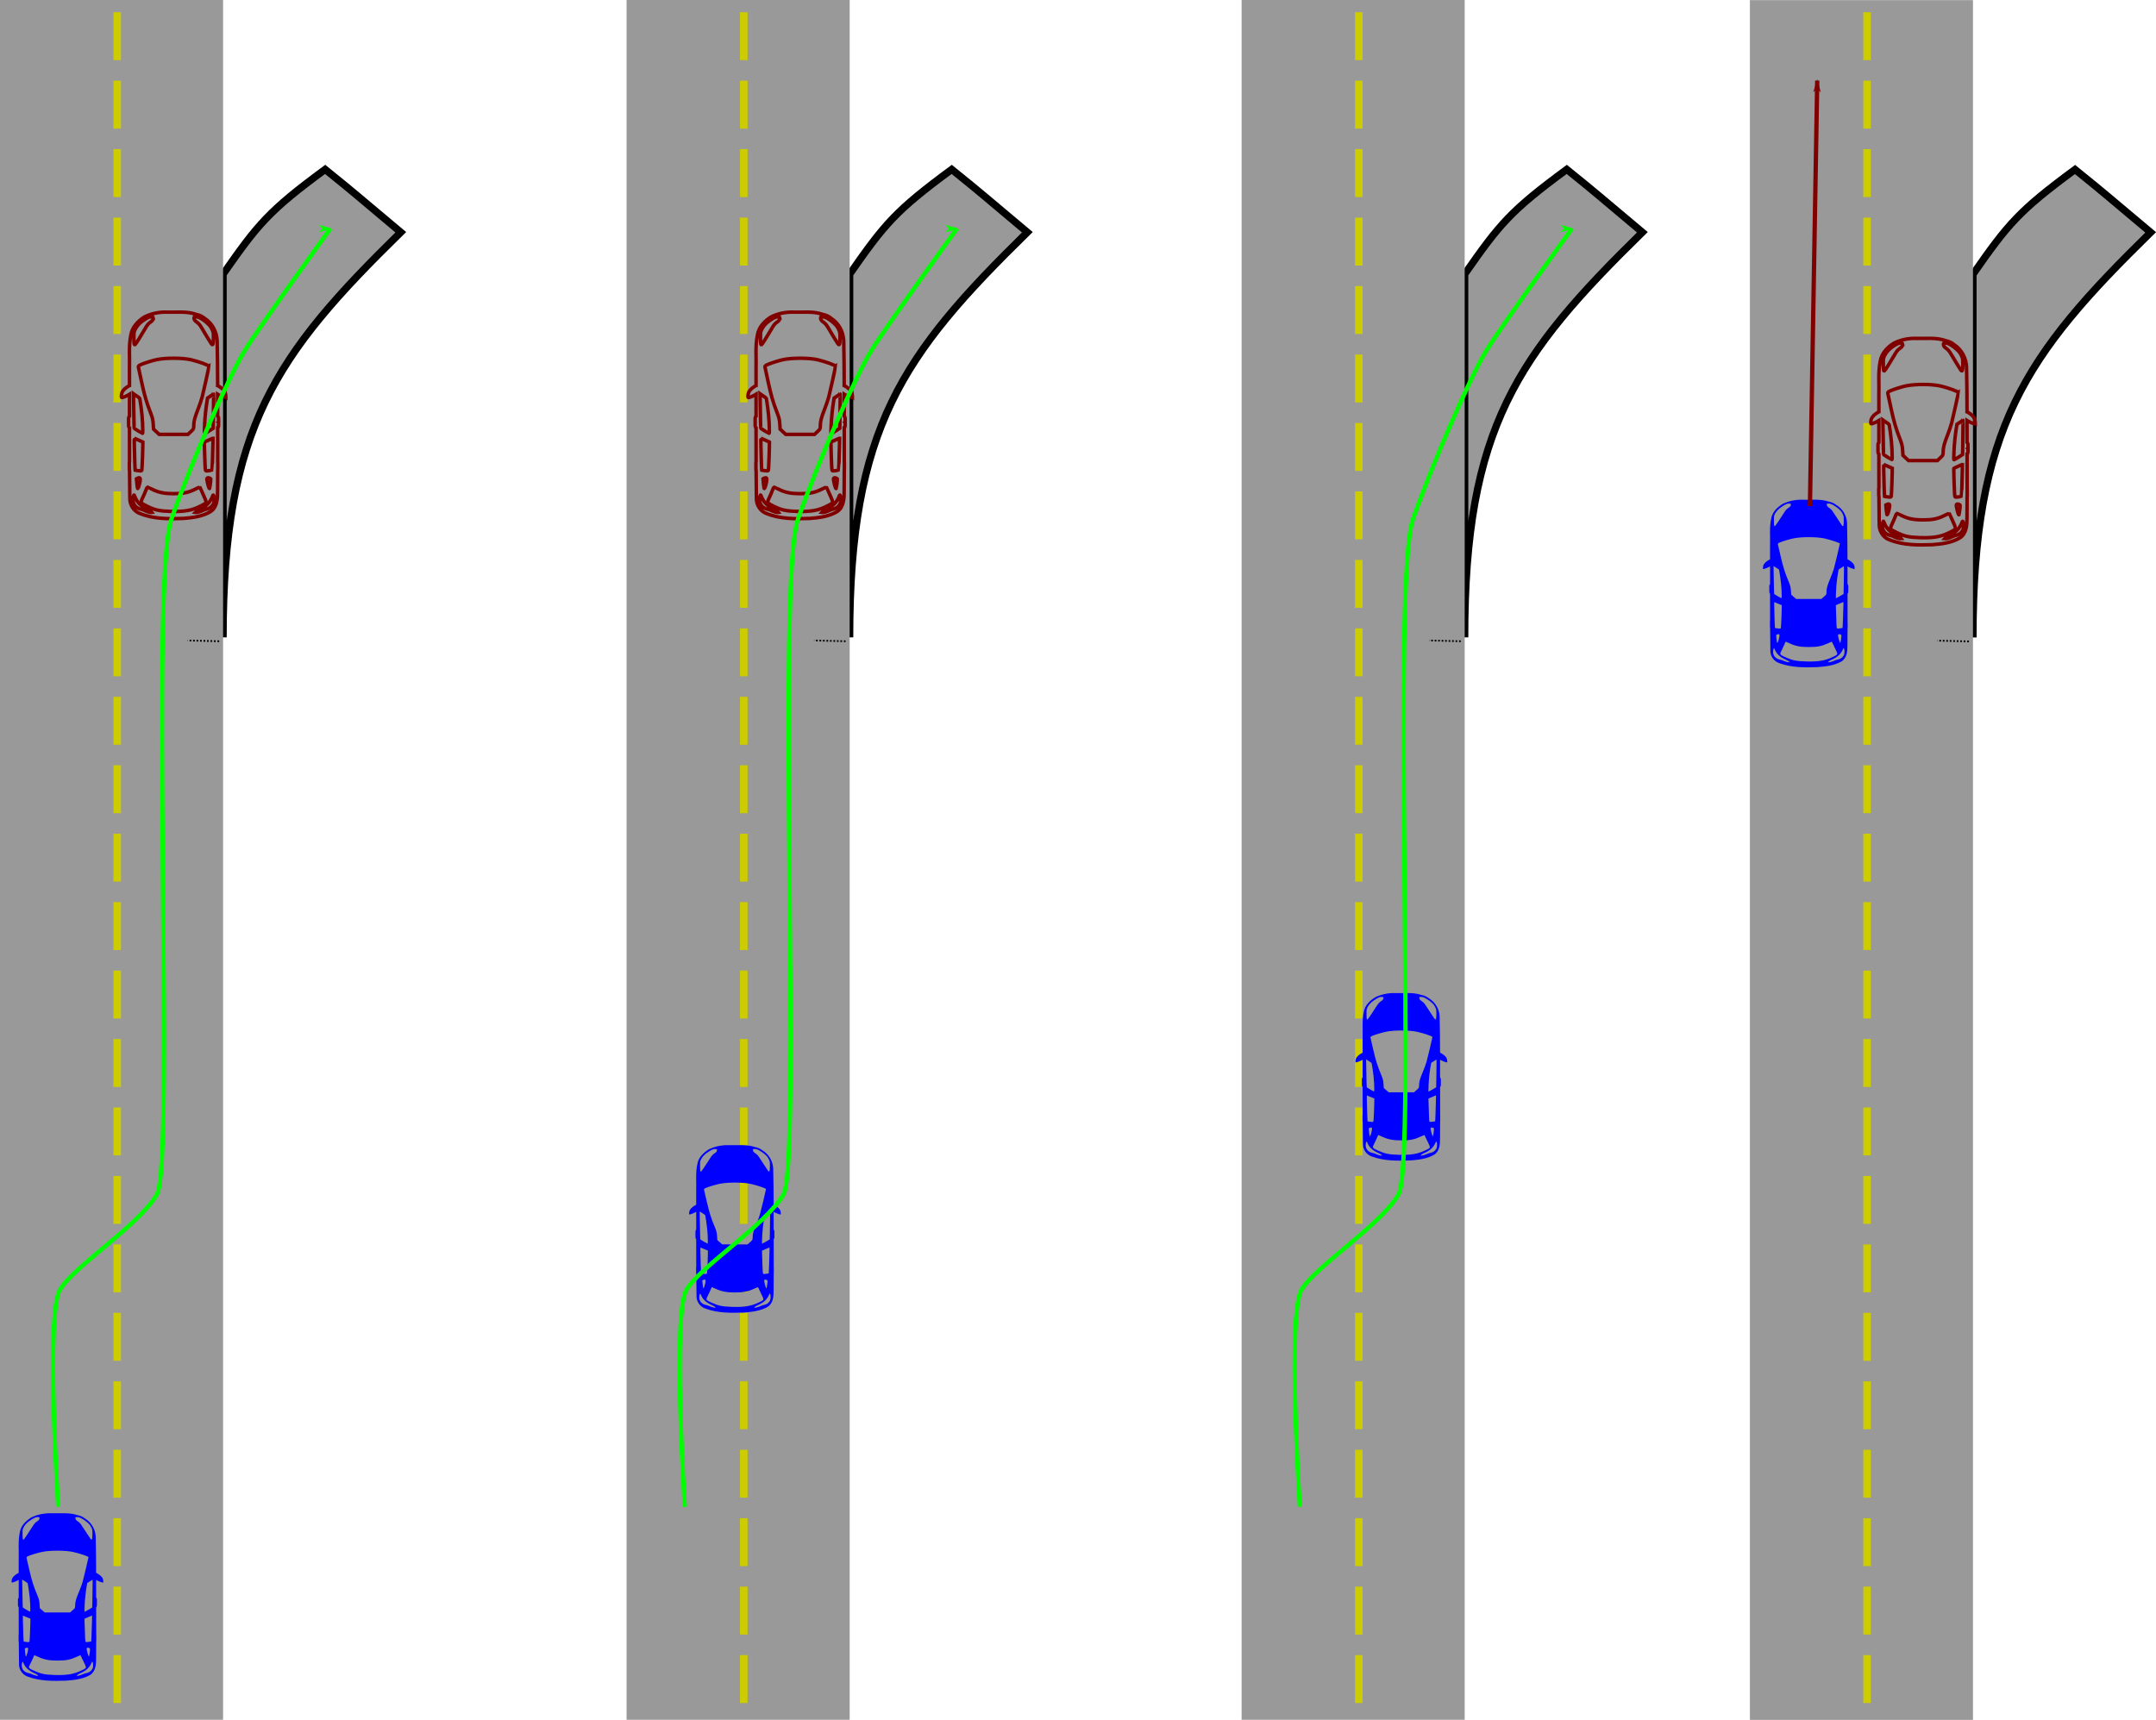 <svg width="132.51mm" height="105.74mm" version="1.1" viewBox="0 0 132.51 105.74" xmlns="http://www.w3.org/2000/svg">
 <defs>
  <marker id="marker8720" overflow="visible" orient="auto">
   <path transform="matrix(-.8 0 0 -.8 -10 0)" d="m0 0 5-5-17.5 5 17.5 5z" fill="#0f0" fill-rule="evenodd" stroke="#0f0" stroke-width="1pt"/>
  </marker>
  <marker id="marker8770" overflow="visible" orient="auto">
   <path transform="matrix(-.8 0 0 -.8 -10 0)" d="m0 0 5-5-17.5 5 17.5 5z" fill="#0f0" fill-rule="evenodd" stroke="#0f0" stroke-width="1pt"/>
  </marker>
  <marker id="marker7745" overflow="visible" orient="auto">
   <path transform="matrix(-.8 0 0 -.8 -10 0)" d="m0 0 5-5-17.5 5 17.5 5z" fill="#0f0" fill-rule="evenodd" stroke="#0f0" stroke-width="1pt"/>
  </marker>
  <marker id="marker8742" overflow="visible" orient="auto">
   <path transform="matrix(-.8 0 0 -.8 -10 0)" d="m0 0 5-5-17.5 5 17.5 5z" fill="#800000" fill-rule="evenodd" stroke="#800000" stroke-width="1pt"/>
  </marker>
 </defs>
 <g transform="translate(528.9 -71.017)">
  <path class="shp0" d="m-515.19 87.872c2.164-3.098 2.817-3.893 6.274-6.441 2.187 1.767 1.627 1.338 4.648 3.865-7.669 7.515-10.922 12.024-10.922 24.906z" fill="#999" stroke="#000" stroke-width=".447" style="paint-order:stroke fill markers"/>
  <path class="shp1" d="m-528.9 71.017h13.711v105.73h-13.711z" fill="#999" stroke-width=".311"/>
  <path class="shp4" d="m-521.93 105.44h0.465v2.946h-0.465zm0 4.208h0.465v2.946h-0.465zm0 4.208h0.465v2.946h-0.465zm0 4.208h0.465v2.946h-0.465zm0 4.208h0.465v2.946h-0.465zm0-37.876h0.465v2.946h-0.465zm0 4.208h0.465v2.946h-0.465zm0 4.208h0.465v2.946h-0.465zm0 4.208h0.465v2.946h-0.465zm0 4.208h0.465v2.946h-0.465zm0-29.459h0.465v2.946h-0.465zm0 4.208h0.465v2.946h-0.465zm0 4.208h0.465v2.946h-0.465zm0 63.128h0.465v2.946h-0.465zm0 4.208h0.465v2.946h-0.465zm0 4.208h0.465v2.946h-0.465zm0 4.208h0.465v2.946h-0.465zm0 4.208h0.465v2.946h-0.465zm0-33.667h0.465v2.946h-0.465zm0 4.208h0.465v2.946h-0.465zm0 4.208h0.465v2.946h-0.465zm0 4.208h0.465v2.946h-0.465zm0 25.251h0.465v2.946h-0.465zm0 4.208h0.465v2.946h-0.465zm0 4.208h0.465v2.946h-0.465z" fill="#cc0" stroke-width=".313"/>
  <path d="m-515.43 110.44-1.939-0.049" fill="none" stroke="#000" stroke-dasharray="0.107, 0.107" stroke-width=".107"/>
  <path d="m-522.55 168.28c-1e-5 -8e-4 -4.7e-4 -4e-3 -5e-4 -6e-3 -5e-4 -0.021-2e-3 -0.095-0.012-0.135-0.011-0.045-0.026-0.09-0.052-0.13-0.038-0.059-0.093-0.109-0.149-0.156-0.047-0.038-0.101-0.068-0.153-0.1-0.021-0.013-0.041-0.029-0.065-0.036-3e-3 -1e-3 -6e-3 -2e-3 -0.01-3e-3 -2e-3 -0.741-8e-3 -1.482-0.026-2.223-0.016-0.445-0.258-0.881-0.667-1.125-0.132-0.104-0.287-0.171-0.456-0.201-0.507-0.174-1.06-0.099-1.589-0.115-0.422-0.015-0.846 0.067-1.222 0.244-0.35 0.205-0.663 0.512-0.726 0.905-0.124 0.55-0.053 1.116-0.074 1.673 6.7e-4 0.281 4.7e-4 0.562 5.1e-4 0.843-2e-3 5.3e-4 -4e-3 1e-3 -6e-3 2e-3 -0.024 7e-3 -0.044 0.023-0.065 0.036-0.052 0.032-0.107 0.061-0.153 0.1-0.056 0.046-0.111 0.096-0.149 0.156-0.026 0.04-0.041 0.085-0.052 0.13-0.01 0.04-0.012 0.114-0.012 0.135-2e-3 9e-3 -2.8e-4 0.019 5e-3 0.026 5e-3 7e-3 0.011 9e-3 0.023 0.01 0.012 2e-3 0.018-2e-5 0.049-8e-3 0.031-8e-3 0.085-0.026 0.134-0.045 0.049-0.019 0.117-0.052 0.16-0.073 0.027-0.014 0.048-0.025 0.067-0.036-1.8e-4 0.366-1.8e-4 0.731-5.2e-4 1.097-2e-3 1e-3 -4e-3 3e-3 -6e-3 4e-3 -0.01 8e-3 -0.022 0.021-0.031 0.044-9e-3 0.023-6e-3 0.025-0.01 0.096-4e-3 0.071-2e-3 0.252 1e-3 0.304 4e-3 0.053 4e-3 0.062 0.015 0.088 9e-3 0.021 0.013 0.037 0.03 0.04-1.5e-4 0.557 5.4e-4 1.115 3e-3 1.672-8e-3 0.021-6e-3 0.025-9e-3 0.093-4e-3 0.071-2e-3 0.252 1e-3 0.305 3e-3 0.044 4e-3 0.058 0.011 0.076 3e-3 0.46 8e-3 0.921 0.015 1.381-8.2e-4 0.322 0.216 0.642 0.551 0.75 0.737 0.276 1.554 0.271 2.336 0.243 0.511-0.036 1.049-0.097 1.49-0.353 0.351-0.229 0.362-0.671 0.36-1.031 4e-3 -0.339 5e-3 -0.678 6e-3 -1.017 2e-3 -0.011 3e-3 -0.026 5e-3 -0.049 4e-3 -0.053 5e-3 -0.234 1e-3 -0.305-2e-3 -0.047-2e-3 -0.062-5e-3 -0.075 1.3e-4 -0.434-1e-3 -0.868-1e-3 -1.302-7.7e-4 -0.129-1e-3 -0.258-2e-3 -0.387 0.018-3e-3 0.022-0.019 0.031-0.04 0.011-0.026 0.012-0.035 0.015-0.088 3e-3 -0.053 5e-3 -0.233 1e-3 -0.304s-1e-3 -0.072-0.01-0.096c-9e-3 -0.023-0.022-0.036-0.031-0.044-2e-3 -2e-3 -5e-3 -4e-3 -7e-3 -6e-3 -5e-4 -0.366-1e-3 -0.731-2e-3 -1.097 0.019 0.011 0.041 0.023 0.069 0.037 0.043 0.021 0.11 0.054 0.16 0.073 0.049 0.019 0.103 0.037 0.134 0.045 0.031 8e-3 0.036 9e-3 0.049 8e-3 0.012-2e-3 0.018-4e-3 0.023-0.01 4e-3 -5e-3 5e-3 -0.011 6e-3 -0.017 5e-5 -1e-3 5e-5 -2e-3 0-3e-3zm-0.438 1.247c1.6e-4 0.013 1.6e-4 0.029-5e-4 0.044-5e-5 -0.021 5e-5 -0.042 0-0.063 2.9e-4 7e-3 4.5e-4 0.014 5e-4 0.019zm-0.188 3.832c3e-3 0.094-0.013 0.201-0.045 0.258-0.078 0.141-0.198 0.225-0.368 0.258-0.055 0.011-0.136 0.036-0.179 0.056-0.129 0.06-0.315 0.116-0.371 0.11l-0.052-5e-3 0.048-0.047c0.026-0.026 0.101-0.07 0.167-0.098 0.381-0.161 0.604-0.375 0.728-0.702 0.011-0.028 0.012-0.028 0.033-1e-3 0.024 0.03 0.036 0.096 0.038 0.169zm-0.032-5.082c2.1e-4 0.031 8e-5 0.066 0 0.104-5.3e-4 0.259-7e-3 0.69-0.017 1.142l-7e-3 0.322-0.214 0.126c-0.117 0.069-0.224 0.127-0.238 0.13-0.025 4e-3 -0.025 3e-3 -0.023-0.097 9.5e-4 -0.056 5e-3 -0.202 0.01-0.324 0.014-0.345 0.073-0.876 0.136-1.212l0.025-0.134 0.073-0.043c0.04-0.024 0.11-0.068 0.156-0.098 0.046-0.03 0.088-0.057 0.094-0.059 3e-3 -1e-3 5e-3 0.051 6e-3 0.143zm-0.012-3.025c0 0.025 1.5e-4 0.053 0 0.084-2e-3 0.343-0.03 0.404-0.126 0.273-0.055-0.076-0.376-0.563-0.5-0.76-0.106-0.168-0.166-0.234-0.284-0.309-0.047-0.03-0.097-0.076-0.11-0.102-0.025-0.049-0.033-0.125-0.014-0.143 6e-3 -5e-3 0.052-0.01 0.103-0.01 0.099 0 0.173 0.028 0.344 0.128 0.141 0.083 0.338 0.243 0.415 0.338 0.04 0.049 0.095 0.142 0.123 0.209 0.044 0.104 0.049 0.12 0.049 0.292zm-0.021 5.157c1e-4 0.039-2e-3 0.101-4e-3 0.196-0.022 0.799-0.041 1.319-0.048 1.325-0.012 0.011-0.211 0.04-0.27 0.04-0.093 0-0.09 7e-3 -0.107-0.29-0.011-0.198-0.037-0.95-0.038-1.129-1.2e-4 -0.017 0.037-0.036 0.216-0.11 0.119-0.049 0.225-0.093 0.236-0.097 0.012-4e-3 0.017-8e-4 0.017 0.065zm-0.124 2c6.1e-4 0.017-7.4e-4 0.039-3e-3 0.066-9e-3 0.107-0.048 0.361-0.058 0.375-0.02 0.03-0.079-0.124-0.121-0.313-0.031-0.14-0.033-0.157-0.018-0.192 0.014-0.032 0.056-0.039 0.122-0.018 0.056 0.017 0.075 0.031 0.076 0.083zm-0.096-5.66c0 0.046-0.3 1.304-0.362 1.523-0.042 0.147-0.141 0.418-0.22 0.601-0.178 0.417-0.239 0.63-0.239 0.84 0 0.16-5e-3 0.169-0.157 0.301l-0.157 0.135h-1.553l-0.152-0.132-0.152-0.131-0.016-0.255c-0.013-0.201-0.041-0.313-0.133-0.532-0.23-0.545-0.342-0.9-0.494-1.561-0.085-0.369-0.162-0.7-0.171-0.736-0.013-0.052 7e-3 -0.076 0.103-0.12 0.147-0.069 0.659-0.221 0.893-0.264 0.514-0.096 1.428-0.088 1.879 0.015 0.42 0.097 0.932 0.271 0.932 0.317zm-0.162 6.762c4e-3 0.081-0.071 0.105-0.249 0.193-0.484 0.238-0.901 0.311-1.668 0.288-0.602-0.018-0.833-0.065-1.258-0.257-0.37-0.168-0.372-0.172-0.244-0.42 0.058-0.112 0.136-0.28 0.173-0.372 0.037-0.092 0.074-0.168 0.081-0.168 7e-3 0 0.11 0.046 0.23 0.101 0.376 0.175 0.675 0.232 1.202 0.23 0.527-2e-3 0.789-0.053 1.168-0.23 0.125-0.058 0.232-0.102 0.236-0.097 5e-3 5e-3 0.088 0.179 0.186 0.386 0.088 0.187 0.14 0.283 0.143 0.346zm-2.846-9.181c1e-3 0.012-1e-3 0.026-6e-3 0.044-0.022 0.087-0.033 0.099-0.142 0.173-0.129 0.087-0.172 0.136-0.307 0.352-0.2 0.319-0.491 0.749-0.518 0.764-0.058 0.033-0.068-6e-3 -0.071-0.302-3e-3 -0.244 5.7e-4 -0.29 0.027-0.357 0.087-0.222 0.25-0.399 0.521-0.566 0.2-0.123 0.273-0.152 0.381-0.152 0.08-2.7e-4 0.112 9e-3 0.115 0.044zm-0.083 9.708-0.047 4e-3c-0.055 5e-3 -0.262-0.056-0.365-0.108-0.038-0.019-0.12-0.045-0.181-0.057-0.261-0.05-0.423-0.236-0.418-0.48 8.9e-4 -0.049 6e-3 -0.108 0.013-0.133 6e-3 -0.024 0.019-0.057 0.029-0.073 0.016-0.027 0.018-0.025 0.036 0.015 0.083 0.189 0.151 0.294 0.258 0.394 0.127 0.119 0.246 0.195 0.46 0.292 0.082 0.037 0.164 0.085 0.182 0.106zm-0.479-3.507-3e-3 0.207c-3e-3 0.251-0.022 0.744-0.038 1.012-0.01 0.159-0.015 0.198-0.03 0.209-0.025 0.018-0.123 0.016-0.242-5e-3l-0.1-0.018-8e-3 -0.046c-7e-3 -0.045-0.025-0.583-0.04-1.231-5e-3 -0.225-4e-3 -0.318 5e-3 -0.315 7e-3 2e-3 0.112 0.045 0.234 0.096zm-5e-3 -0.611c2.1e-4 0.111-5e-3 0.184-0.016 0.184-0.015 0-0.412-0.227-0.44-0.252-0.014-0.012-0.021-0.276-0.04-1.427l-5e-3 -0.301 0.063 0.042c0.035 0.023 0.11 0.07 0.167 0.105 0.063 0.038 0.106 0.071 0.109 0.084 0.028 0.117 0.093 0.563 0.122 0.841 0.025 0.245 0.041 0.539 0.041 0.724zm-0.136 2.48c-6.5e-4 0.043-0.012 0.104-0.032 0.187-0.051 0.208-0.101 0.313-0.117 0.244-0.015-0.067-0.041-0.263-0.048-0.361l-7e-3 -0.105 0.037-0.021c0.02-0.011 0.057-0.024 0.081-0.028 0.06-9e-3 0.087 0.012 0.086 0.084z" color="#000000" fill="#00f" stroke-width=".025"/>
  <path d="m-515.02 95.421c-2e-5 -1e-3 -5.3e-4 -4e-3 -5.8e-4 -7e-3 -5.9e-4 -0.026-3e-3 -0.117-0.014-0.167-0.013-0.056-0.03-0.111-0.059-0.16-0.044-0.073-0.106-0.135-0.17-0.192-0.053-0.047-0.115-0.084-0.175-0.123-0.024-0.016-0.046-0.036-0.074-0.044-4e-3 -1e-3 -7e-3 -3e-3 -0.011-4e-3 -3e-3 -0.913-9e-3 -1.827-0.03-2.74-0.018-0.548-0.294-1.086-0.759-1.386-0.15-0.129-0.327-0.211-0.519-0.248-0.577-0.214-1.206-0.122-1.809-0.142-0.48-0.018-0.963 0.083-1.391 0.3-0.399 0.253-0.755 0.631-0.827 1.115-0.141 0.678-0.061 1.375-0.084 2.062 7.6e-4 0.346 5.2e-4 0.693 5.8e-4 1.039-2e-3 5.82e-4 -5e-3 2e-3 -7e-3 2e-3 -0.027 8e-3 -0.05 0.029-0.074 0.044-0.059 0.039-0.122 0.075-0.175 0.123-0.064 0.057-0.126 0.118-0.17 0.192-0.029 0.049-0.046 0.104-0.059 0.16-0.011 0.05-0.013 0.141-0.014 0.167-2e-3 0.011-3.2e-4 0.024 6e-3 0.032 6e-3 8e-3 0.012 0.011 0.026 0.013 0.014 2e-3 0.02-2e-5 0.056-9e-3 0.035-9e-3 0.097-0.032 0.153-0.056s0.133-0.064 0.182-0.09c0.031-0.017 0.055-0.031 0.076-0.044-2e-4 0.451-2e-4 0.901-5.8e-4 1.352-2e-3 2e-3 -4e-3 3e-3 -6e-3 5e-3 -0.011 0.01-0.025 0.025-0.036 0.054s-7e-3 0.03-0.012 0.118c-4e-3 0.088-3e-3 0.31 1e-3 0.375 4e-3 0.065 5e-3 0.077 0.018 0.109 0.01 0.026 0.015 0.045 0.035 0.049-1.8e-4 0.686 6e-4 1.373 3e-3 2.06-9e-3 0.025-6e-3 0.031-0.011 0.115-4e-3 0.088-3e-3 0.311 1e-3 0.376 3e-3 0.054 5e-3 0.071 0.012 0.093 4e-3 0.567 9e-3 1.135 0.017 1.702-9.6e-4 0.397 0.246 0.791 0.628 0.924 0.839 0.34 1.769 0.334 2.66 0.299 0.582-0.044 1.194-0.119 1.696-0.435 0.4-0.282 0.412-0.827 0.41-1.27 4e-3 -0.418 6e-3 -0.835 7e-3 -1.253 2e-3 -0.014 3e-3 -0.032 5e-3 -0.06 4e-3 -0.065 5e-3 -0.288 1e-3 -0.376-3e-3 -0.058-3e-3 -0.077-5e-3 -0.092 1.5e-4 -0.535-1e-3 -1.07-1e-3 -1.605-8.8e-4 -0.159-1e-3 -0.318-2e-3 -0.477 0.021-3e-3 0.025-0.023 0.036-0.05 0.013-0.032 0.013-0.044 0.018-0.109 4e-3 -0.065 5e-3 -0.287 1e-3 -0.375-4e-3 -0.088-1e-3 -0.089-0.012-0.118-0.01-0.029-0.025-0.044-0.036-0.054-3e-3 -3e-3 -6e-3 -5e-3 -8e-3 -7e-3 -5.9e-4 -0.451-1e-3 -0.901-2e-3 -1.352 0.022 0.014 0.046 0.028 0.079 0.046 0.049 0.026 0.126 0.066 0.182 0.09 0.056 0.024 0.118 0.046 0.153 0.056 0.035 9e-3 0.041 0.011 0.056 9e-3 0.014-2e-3 0.02-5e-3 0.026-0.013 4e-3 -6e-3 6e-3 -0.013 6e-3 -0.021 6e-5 -1e-3 6e-5 -3e-3 0-4e-3zm-0.499 1.536c1.7e-4 0.017 1.7e-4 0.035-5.8e-4 0.054-5e-5 -0.026 6e-5 -0.052 0-0.078 3.1e-4 8e-3 5e-4 0.017 5.8e-4 0.024zm-0.214 4.722c3e-3 0.116-0.015 0.248-0.051 0.318-0.089 0.173-0.226 0.277-0.419 0.318-0.063 0.013-0.155 0.045-0.204 0.07-0.147 0.074-0.359 0.142-0.422 0.136l-0.059-6e-3 0.054-0.058c0.03-0.032 0.115-0.086 0.191-0.12 0.434-0.198 0.687-0.462 0.829-0.865 0.012-0.035 0.014-0.035 0.038-2e-3 0.027 0.037 0.042 0.118 0.044 0.209zm-0.037-6.263c2.3e-4 0.038 8e-5 0.081 0 0.129-6.1e-4 0.319-8e-3 0.85-0.019 1.407l-8e-3 0.397-0.243 0.155c-0.133 0.085-0.255 0.157-0.271 0.16-0.028 5e-3 -0.028 4e-3 -0.026-0.12 1e-3 -0.069 6e-3 -0.249 0.012-0.399 0.015-0.425 0.084-1.079 0.155-1.493l0.028-0.165 0.083-0.053c0.045-0.029 0.125-0.084 0.177-0.121 0.052-0.037 0.1-0.07 0.107-0.072 3e-3 -1e-3 6e-3 0.063 6e-3 0.176zm-0.013-3.728c-1e-5 0.03 1.7e-4 0.065 0 0.104-2e-3 0.422-0.034 0.497-0.143 0.336-0.063-0.093-0.428-0.694-0.569-0.937-0.12-0.207-0.19-0.288-0.324-0.38-0.054-0.037-0.11-0.094-0.126-0.126-0.029-0.06-0.037-0.155-0.016-0.176 7e-3 -7e-3 0.059-0.012 0.117-0.012 0.113 0 0.197 0.034 0.392 0.158 0.16 0.102 0.385 0.299 0.473 0.417 0.045 0.06 0.108 0.176 0.14 0.257 0.05 0.129 0.056 0.147 0.056 0.36zm-0.024 6.355c1.1e-4 0.048-2e-3 0.124-5e-3 0.241-0.025 0.985-0.046 1.625-0.055 1.633-0.014 0.013-0.24 0.05-0.308 0.05-0.106 0-0.103 8e-3 -0.122-0.357-0.013-0.244-0.042-1.171-0.043-1.391-1.4e-4 -0.021 0.042-0.045 0.245-0.136 0.135-0.061 0.256-0.114 0.268-0.119 0.013-5e-3 0.019-7.93e-4 0.019 0.08zm-0.141 2.464c6.9e-4 0.021-8.2e-4 0.048-4e-3 0.081-0.011 0.132-0.055 0.444-0.065 0.462-0.023 0.037-0.09-0.153-0.137-0.386-0.035-0.173-0.037-0.193-0.02-0.236 0.016-0.04 0.064-0.048 0.139-0.023 0.064 0.021 0.085 0.038 0.087 0.102zm-0.109-6.975c0 0.056-0.341 1.607-0.413 1.876-0.048 0.181-0.161 0.515-0.25 0.74-0.203 0.514-0.272 0.776-0.272 1.036 0 0.197-5e-3 0.209-0.178 0.37l-0.178 0.167h-0.884-0.884l-0.174-0.162-0.173-0.162-0.019-0.314c-0.015-0.248-0.046-0.386-0.151-0.656-0.261-0.671-0.389-1.109-0.563-1.924-0.097-0.455-0.185-0.863-0.195-0.907-0.015-0.064 8e-3 -0.093 0.117-0.148 0.168-0.085 0.751-0.272 1.016-0.325 0.585-0.118 1.626-0.109 2.139 0.019 0.479 0.119 1.061 0.334 1.061 0.391zm-0.184 8.333c5e-3 0.099-0.081 0.129-0.283 0.237-0.551 0.294-1.026 0.383-1.899 0.355-0.685-0.021-0.949-0.08-1.432-0.317-0.421-0.207-0.424-0.212-0.278-0.518 0.066-0.138 0.155-0.345 0.198-0.459 0.043-0.114 0.084-0.207 0.092-0.207 8e-3 0 0.125 0.056 0.262 0.125 0.428 0.216 0.768 0.286 1.368 0.284 0.6-2e-3 0.899-0.066 1.33-0.283 0.143-0.072 0.264-0.125 0.269-0.119 5e-3 6e-3 0.1 0.22 0.212 0.475 0.101 0.23 0.159 0.349 0.163 0.426zm-3.24-11.314c1e-3 0.014-1e-3 0.032-6e-3 0.054-0.025 0.107-0.038 0.123-0.162 0.213-0.147 0.107-0.196 0.168-0.349 0.434-0.228 0.394-0.559 0.923-0.59 0.942-0.066 0.041-0.077-8e-3 -0.081-0.372-3e-3 -0.3 6.3e-4 -0.357 0.03-0.439 0.099-0.274 0.285-0.492 0.594-0.698 0.227-0.151 0.31-0.187 0.434-0.188 0.091-3.7e-4 0.127 0.012 0.131 0.054zm-0.094 11.963-0.054 5e-3c-0.062 6e-3 -0.299-0.069-0.415-0.133-0.044-0.024-0.137-0.056-0.206-0.07-0.297-0.062-0.481-0.291-0.476-0.592 1e-3 -0.06 7e-3 -0.134 0.015-0.164 7e-3 -0.03 0.022-0.07 0.033-0.089 0.018-0.033 0.021-0.031 0.041 0.019 0.094 0.233 0.172 0.362 0.294 0.485 0.145 0.147 0.28 0.24 0.524 0.359 0.093 0.045 0.186 0.104 0.207 0.131zm-0.545-4.322-3e-3 0.255c-4e-3 0.309-0.025 0.917-0.043 1.246-0.011 0.196-0.017 0.244-0.034 0.257-0.028 0.022-0.14 0.02-0.276-6e-3l-0.114-0.022-9e-3 -0.057c-8e-3 -0.056-0.028-0.718-0.045-1.517-6e-3 -0.277-4e-3 -0.391 5e-3 -0.388 7e-3 3e-3 0.127 0.056 0.266 0.119zm-5e-3 -0.753c2.4e-4 0.137-5e-3 0.226-0.018 0.226-0.017 0-0.469-0.28-0.501-0.31-0.016-0.015-0.024-0.34-0.046-1.758l-6e-3 -0.371 0.072 0.052c0.04 0.029 0.125 0.087 0.19 0.129 0.072 0.047 0.12 0.087 0.124 0.103 0.032 0.144 0.106 0.694 0.138 1.037 0.029 0.302 0.046 0.664 0.047 0.892zm-0.154 3.056c-7.4e-4 0.053-0.014 0.128-0.037 0.23-0.058 0.256-0.115 0.386-0.133 0.3-0.017-0.082-0.047-0.325-0.054-0.445l-8e-3 -0.129 0.042-0.026c0.023-0.014 0.065-0.029 0.092-0.034 0.068-0.011 0.099 0.015 0.098 0.103z" color="#000000" fill="none" stroke="#800000" stroke-width=".215"/>
  <path d="m-525.32 163.65s-0.786-11.899 0.112-13.359c0.898-1.459 4.827-3.929 5.95-5.838 1.123-1.908-0.449-37.719 0.898-41.536 1.347-3.817 3.592-8.868 4.49-10.328 0.898-1.459 5.276-7.521 5.276-7.521" fill="none" marker-end="url(#marker8720)" stroke="#0f0" stroke-width=".265px"/>
  <path class="shp0" d="m-438.88 87.872c2.164-3.098 2.817-3.893 6.274-6.441 2.187 1.767 1.627 1.338 4.648 3.865-7.669 7.515-10.922 12.024-10.922 24.906z" fill="#999" stroke="#000" stroke-width=".447" style="paint-order:stroke fill markers"/>
  <path class="shp1" d="m-452.59 71.017h13.711v105.73h-13.711z" fill="#999" stroke-width=".311"/>
  <path class="shp4" d="m-445.62 105.44h0.465v2.946h-0.465zm0 4.208h0.465v2.946h-0.465zm0 4.208h0.465v2.946h-0.465zm0 4.208h0.465v2.946h-0.465zm0 4.208h0.465v2.946h-0.465zm0-37.876h0.465v2.946h-0.465zm0 4.208h0.465v2.946h-0.465zm0 4.208h0.465v2.946h-0.465zm0 4.208h0.465v2.946h-0.465zm0 4.208h0.465v2.946h-0.465zm0-29.459h0.465v2.946h-0.465zm0 4.208h0.465v2.946h-0.465zm0 4.208h0.465v2.946h-0.465zm0 63.128h0.465v2.946h-0.465zm0 4.208h0.465v2.946h-0.465zm0 4.208h0.465v2.946h-0.465zm0 4.208h0.465v2.946h-0.465zm0 4.208h0.465v2.946h-0.465zm0-33.667h0.465v2.946h-0.465zm0 4.208h0.465v2.946h-0.465zm0 4.208h0.465v2.946h-0.465zm0 4.208h0.465v2.946h-0.465zm0 25.251h0.465v2.946h-0.465zm0 4.208h0.465v2.946h-0.465zm0 4.208h0.465v2.946h-0.465z" fill="#cc0" stroke-width=".313"/>
  <path d="m-439.12 110.44-1.939-0.049" fill="none" stroke="#000" stroke-dasharray="0.107, 0.107" stroke-width=".107"/>
  <path d="m-439.95 136.3c-2e-5 -8e-4 -5.3e-4 -4e-3 -5.3e-4 -6e-3 -5.3e-4 -0.021-2e-3 -0.095-0.012-0.135-0.011-0.045-0.026-0.09-0.052-0.13-0.038-0.059-0.093-0.109-0.149-0.156-0.047-0.038-0.101-0.068-0.153-0.1-0.021-0.013-0.041-0.029-0.065-0.036-3e-3 -1e-3 -6e-3 -2e-3 -0.01-3e-3 -2e-3 -0.741-8e-3 -1.482-0.026-2.223-0.016-0.445-0.258-0.881-0.667-1.125-0.132-0.104-0.287-0.171-0.456-0.201-0.507-0.173-1.06-0.099-1.589-0.115-0.422-0.015-0.846 0.067-1.222 0.244-0.35 0.205-0.663 0.512-0.726 0.905-0.124 0.55-0.053 1.116-0.074 1.673 8e-4 0.281 5.3e-4 0.562 5.3e-4 0.843-2e-3 5.3e-4 -4e-3 1e-3 -6e-3 2e-3 -0.024 7e-3 -0.044 0.023-0.065 0.036-0.052 0.032-0.107 0.061-0.153 0.1-0.056 0.046-0.111 0.096-0.149 0.156-0.026 0.04-0.041 0.085-0.052 0.13-0.01 0.04-0.012 0.114-0.012 0.135-2e-3 9e-3 -2.6e-4 0.019 5e-3 0.026 5e-3 7e-3 0.011 9e-3 0.023 0.01 0.012 2e-3 0.018-2e-5 0.049-8e-3 0.031-8e-3 0.085-0.026 0.134-0.045 0.049-0.019 0.117-0.052 0.16-0.073 0.027-0.014 0.048-0.025 0.067-0.036-1.8e-4 0.366-1.8e-4 0.731-5.3e-4 1.097-2e-3 1e-3 -4e-3 3e-3 -6e-3 4e-3 -0.01 8e-3 -0.022 0.021-0.031 0.044-9e-3 0.023-6e-3 0.025-0.01 0.096-4e-3 0.071-2e-3 0.252 1e-3 0.304 3e-3 0.053 4e-3 0.062 0.015 0.088 9e-3 0.021 0.013 0.037 0.03 0.04-1.5e-4 0.557 5.3e-4 1.115 3e-3 1.672-7e-3 0.021-6e-3 0.025-9e-3 0.093-4e-3 0.071-2e-3 0.252 1e-3 0.305 3e-3 0.044 4e-3 0.058 0.011 0.076 3e-3 0.46 8e-3 0.921 0.015 1.381-7.9e-4 0.322 0.216 0.642 0.551 0.75 0.737 0.276 1.554 0.271 2.336 0.243 0.511-0.036 1.049-0.097 1.49-0.353 0.351-0.229 0.362-0.671 0.36-1.031 4e-3 -0.339 5e-3 -0.678 6e-3 -1.017 2e-3 -0.011 3e-3 -0.026 5e-3 -0.049 3e-3 -0.053 5e-3 -0.234 1e-3 -0.305-2e-3 -0.047-2e-3 -0.062-5e-3 -0.075 1.3e-4 -0.434-1e-3 -0.868-1e-3 -1.302-7.9e-4 -0.129-1e-3 -0.258-2e-3 -0.387 0.018-3e-3 0.022-0.019 0.031-0.04 0.011-0.026 0.012-0.035 0.015-0.088 3e-3 -0.053 5e-3 -0.233 1e-3 -0.304s-1e-3 -0.072-0.01-0.096c-9e-3 -0.023-0.022-0.036-0.031-0.044-2e-3 -2e-3 -5e-3 -4e-3 -7e-3 -6e-3 -5.3e-4 -0.366-1e-3 -0.731-2e-3 -1.097 0.019 0.011 0.041 0.023 0.069 0.037 0.043 0.021 0.11 0.054 0.16 0.073 0.049 0.019 0.103 0.037 0.134 0.045 0.031 8e-3 0.036 9e-3 0.049 8e-3 0.012-2e-3 0.018-4e-3 0.023-0.01 4e-3 -5e-3 5e-3 -0.011 6e-3 -0.017 6e-5 -1e-3 6e-5 -2e-3 0-3e-3zm-0.438 1.247c1.6e-4 0.013 1.6e-4 0.029-5.3e-4 0.044-5e-5 -0.021 5e-5 -0.042 0-0.063 2.7e-4 7e-3 5.3e-4 0.014 5.3e-4 0.019zm-0.188 3.832c3e-3 0.094-0.013 0.201-0.045 0.258-0.078 0.141-0.198 0.225-0.368 0.258-0.055 0.011-0.136 0.036-0.179 0.056-0.129 0.06-0.315 0.116-0.371 0.11l-0.052-5e-3 0.048-0.047c0.026-0.026 0.101-0.07 0.167-0.098 0.381-0.161 0.604-0.375 0.728-0.702 0.011-0.028 0.012-0.028 0.033-1e-3 0.024 0.03 0.036 0.096 0.038 0.169zm-0.032-5.082c2.1e-4 0.031 8e-5 0.066 0 0.104-5.2e-4 0.259-7e-3 0.69-0.017 1.142l-7e-3 0.322-0.214 0.126c-0.117 0.069-0.224 0.127-0.238 0.13-0.025 4e-3 -0.025 3e-3 -0.023-0.097 1e-3 -0.056 5e-3 -0.202 0.01-0.324 0.014-0.345 0.073-0.876 0.136-1.212l0.025-0.134 0.073-0.043c0.04-0.024 0.11-0.068 0.156-0.098 0.046-0.03 0.088-0.057 0.094-0.059 3e-3 -1e-3 5e-3 0.051 6e-3 0.143zm-0.012-3.025c0 0.025 1.6e-4 0.053 0 0.084-2e-3 0.343-0.03 0.404-0.126 0.273-0.055-0.076-0.376-0.563-0.5-0.76-0.106-0.168-0.166-0.234-0.284-0.309-0.047-0.03-0.097-0.076-0.11-0.102-0.025-0.049-0.033-0.125-0.014-0.143 6e-3 -5e-3 0.052-0.01 0.103-0.01 0.099 0 0.173 0.028 0.344 0.128 0.141 0.083 0.338 0.243 0.415 0.338 0.04 0.049 0.095 0.142 0.123 0.209 0.044 0.104 0.049 0.12 0.049 0.292zm-0.021 5.157c1.1e-4 0.039-2e-3 0.101-4e-3 0.196-0.022 0.799-0.041 1.319-0.048 1.325-0.012 0.011-0.211 0.04-0.27 0.04-0.093 0-0.09 7e-3 -0.107-0.29-0.011-0.198-0.037-0.95-0.038-1.129-1.3e-4 -0.017 0.037-0.036 0.216-0.11 0.119-0.049 0.225-0.093 0.236-0.097 0.012-4e-3 0.017-8e-4 0.017 0.065zm-0.124 2c5.3e-4 0.017-8e-4 0.039-3e-3 0.066-9e-3 0.107-0.048 0.361-0.058 0.375-0.02 0.03-0.079-0.124-0.121-0.313-0.031-0.14-0.033-0.157-0.018-0.192 0.014-0.032 0.056-0.039 0.122-0.018 0.056 0.017 0.075 0.031 0.076 0.083zm-0.096-5.66c0 0.046-0.3 1.304-0.362 1.523-0.042 0.147-0.141 0.418-0.22 0.601-0.178 0.417-0.239 0.63-0.239 0.84 0 0.16-5e-3 0.169-0.157 0.301l-0.157 0.135h-1.553l-0.152-0.132-0.152-0.131-0.016-0.255c-0.013-0.201-0.041-0.313-0.133-0.532-0.23-0.545-0.342-0.9-0.494-1.561-0.085-0.369-0.162-0.7-0.171-0.736-0.013-0.052 7e-3 -0.076 0.103-0.12 0.147-0.069 0.659-0.221 0.893-0.264 0.514-0.096 1.428-0.088 1.879 0.015 0.42 0.097 0.932 0.271 0.932 0.317zm-0.162 6.762c4e-3 0.081-0.071 0.105-0.249 0.193-0.484 0.238-0.901 0.311-1.668 0.288-0.602-0.018-0.833-0.065-1.258-0.257-0.37-0.168-0.372-0.172-0.244-0.42 0.058-0.112 0.136-0.28 0.173-0.372 0.037-0.092 0.074-0.168 0.081-0.168 7e-3 0 0.11 0.046 0.23 0.101 0.376 0.175 0.675 0.232 1.202 0.23 0.527-2e-3 0.789-0.053 1.168-0.23 0.125-0.058 0.232-0.102 0.236-0.097 5e-3 5e-3 0.088 0.179 0.186 0.386 0.088 0.187 0.14 0.283 0.143 0.346zm-2.846-9.181c1e-3 0.012-1e-3 0.026-6e-3 0.044-0.022 0.087-0.033 0.099-0.142 0.173-0.129 0.087-0.172 0.136-0.307 0.352-0.2 0.319-0.491 0.749-0.518 0.764-0.058 0.033-0.068-6e-3 -0.071-0.302-3e-3 -0.244 5.3e-4 -0.29 0.027-0.357 0.087-0.222 0.25-0.399 0.521-0.566 0.2-0.123 0.273-0.152 0.381-0.152 0.08-2.6e-4 0.112 9e-3 0.115 0.044zm-0.083 9.708-0.047 4e-3c-0.055 5e-3 -0.262-0.056-0.365-0.108-0.038-0.019-0.12-0.045-0.181-0.057-0.261-0.05-0.423-0.236-0.418-0.48 7.9e-4 -0.049 7e-3 -0.108 0.013-0.133 6e-3 -0.024 0.019-0.057 0.029-0.073 0.016-0.027 0.018-0.025 0.036 0.015 0.083 0.189 0.151 0.294 0.258 0.394 0.127 0.119 0.246 0.195 0.46 0.292 0.082 0.037 0.164 0.085 0.182 0.106zm-0.479-3.507-3e-3 0.207c-3e-3 0.251-0.022 0.744-0.038 1.012-0.01 0.159-0.015 0.198-0.03 0.209-0.025 0.018-0.123 0.016-0.242-5e-3l-0.1-0.018-8e-3 -0.046c-7e-3 -0.045-0.025-0.583-0.04-1.231-5e-3 -0.225-4e-3 -0.318 5e-3 -0.315 7e-3 2e-3 0.112 0.045 0.234 0.096zm-5e-3 -0.611c2e-4 0.111-5e-3 0.184-0.016 0.184-0.015 0-0.412-0.227-0.44-0.252-0.014-0.012-0.021-0.276-0.04-1.427l-5e-3 -0.301 0.063 0.042c0.035 0.023 0.11 0.07 0.167 0.105 0.063 0.038 0.106 0.071 0.109 0.084 0.028 0.117 0.093 0.563 0.122 0.841 0.025 0.245 0.041 0.539 0.041 0.724zm-0.136 2.48c-5.3e-4 0.043-0.012 0.104-0.032 0.187-0.051 0.208-0.101 0.313-0.117 0.244-0.015-0.067-0.041-0.263-0.048-0.361l-7e-3 -0.105 0.037-0.021c0.02-0.011 0.057-0.024 0.081-0.028 0.06-9e-3 0.087 0.012 0.086 0.084z" color="#000000" fill="#00f" stroke-width=".025"/>
  <path d="m-449.01 163.65s-0.786-11.899 0.112-13.359c0.898-1.459 4.827-3.929 5.95-5.838 1.123-1.908-0.449-37.719 0.898-41.536 1.347-3.817 3.592-8.868 4.49-10.328 0.898-1.459 5.276-7.521 5.276-7.521" fill="none" marker-end="url(#marker8770)" stroke="#0f0" stroke-width=".265px"/>
  <path class="shp0" d="m-476.68 87.872c2.164-3.098 2.817-3.893 6.274-6.441 2.187 1.767 1.627 1.338 4.648 3.865-7.669 7.515-10.922 12.024-10.922 24.906z" fill="#999" stroke="#000" stroke-width=".447" style="paint-order:stroke fill markers"/>
  <path class="shp1" d="m-490.39 71.017h13.711v105.73h-13.711z" fill="#999" stroke-width=".311"/>
  <path class="shp4" d="m-483.42 105.44h0.465v2.946h-0.465zm0 4.208h0.465v2.946h-0.465zm0 4.208h0.465v2.946h-0.465zm0 4.208h0.465v2.946h-0.465zm0 4.208h0.465v2.946h-0.465zm0-37.876h0.465v2.946h-0.465zm0 4.208h0.465v2.946h-0.465zm0 4.208h0.465v2.946h-0.465zm0 4.208h0.465v2.946h-0.465zm0 4.208h0.465v2.946h-0.465zm0-29.459h0.465v2.946h-0.465zm0 4.208h0.465v2.946h-0.465zm0 4.208h0.465v2.946h-0.465zm0 63.128h0.465v2.946h-0.465zm0 4.208h0.465v2.946h-0.465zm0 4.208h0.465v2.946h-0.465zm0 4.208h0.465v2.946h-0.465zm0 4.208h0.465v2.946h-0.465zm0-33.667h0.465v2.946h-0.465zm0 4.208h0.465v2.946h-0.465zm0 4.208h0.465v2.946h-0.465zm0 4.208h0.465v2.946h-0.465zm0 25.251h0.465v2.946h-0.465zm0 4.208h0.465v2.946h-0.465zm0 4.208h0.465v2.946h-0.465z" fill="#cc0" stroke-width=".313"/>
  <path d="m-476.93 110.44-1.939-0.049" fill="none" stroke="#000" stroke-dasharray="0.107, 0.107" stroke-width=".107"/>
  <path d="m-480.91 145.65c-1e-5 -8e-4 -5.3e-4 -4e-3 -5.3e-4 -6e-3 -5.3e-4 -0.021-2e-3 -0.095-0.012-0.135-0.011-0.045-0.026-0.09-0.052-0.13-0.038-0.059-0.093-0.109-0.149-0.156-0.047-0.038-0.101-0.068-0.153-0.1-0.021-0.013-0.041-0.029-0.065-0.036-3e-3 -1e-3 -6e-3 -2e-3 -0.01-3e-3 -2e-3 -0.741-8e-3 -1.482-0.026-2.223-0.016-0.445-0.258-0.881-0.667-1.125-0.132-0.104-0.287-0.171-0.456-0.201-0.507-0.174-1.06-0.099-1.589-0.115-0.422-0.015-0.846 0.067-1.222 0.244-0.35 0.205-0.663 0.512-0.726 0.905-0.124 0.55-0.053 1.116-0.074 1.673 7.9e-4 0.281 5.3e-4 0.562 5.3e-4 0.843-2e-3 5.3e-4 -4e-3 1e-3 -6e-3 2e-3 -0.024 7e-3 -0.044 0.023-0.065 0.036-0.052 0.032-0.107 0.061-0.153 0.1-0.056 0.046-0.111 0.096-0.149 0.156-0.026 0.04-0.041 0.085-0.052 0.13-0.01 0.04-0.012 0.114-0.012 0.135-2e-3 9e-3 -2.7e-4 0.019 5e-3 0.026 5e-3 7e-3 0.011 9e-3 0.023 0.01 0.012 2e-3 0.018-2e-5 0.049-8e-3 0.031-8e-3 0.085-0.026 0.134-0.045 0.049-0.019 0.117-0.052 0.16-0.073 0.027-0.014 0.048-0.025 0.067-0.036-1.8e-4 0.366-1.8e-4 0.731-5.3e-4 1.097-2e-3 1e-3 -4e-3 3e-3 -6e-3 4e-3 -0.01 8e-3 -0.022 0.021-0.031 0.044-9e-3 0.023-6e-3 0.025-0.01 0.096-4e-3 0.071-2e-3 0.252 1e-3 0.304 4e-3 0.053 4e-3 0.062 0.015 0.088 9e-3 0.021 0.013 0.037 0.03 0.04-1.5e-4 0.557 5.3e-4 1.115 3e-3 1.672-7e-3 0.021-6e-3 0.025-9e-3 0.093-4e-3 0.071-2e-3 0.252 1e-3 0.305 3e-3 0.044 4e-3 0.058 0.011 0.076 3e-3 0.46 8e-3 0.921 0.015 1.381-7.9e-4 0.322 0.216 0.642 0.551 0.75 0.737 0.276 1.554 0.271 2.336 0.243 0.511-0.036 1.049-0.097 1.49-0.353 0.351-0.229 0.362-0.671 0.36-1.031 4e-3 -0.339 5e-3 -0.678 6e-3 -1.017 2e-3 -0.011 3e-3 -0.026 5e-3 -0.049 3e-3 -0.053 5e-3 -0.234 1e-3 -0.305-2e-3 -0.047-2e-3 -0.062-5e-3 -0.075 1.2e-4 -0.434-1e-3 -0.868-1e-3 -1.302-8e-4 -0.129-1e-3 -0.258-2e-3 -0.387 0.018-3e-3 0.022-0.019 0.031-0.04 0.011-0.026 0.012-0.035 0.015-0.088 3e-3 -0.053 5e-3 -0.233 1e-3 -0.304s-1e-3 -0.072-0.01-0.096c-9e-3 -0.023-0.022-0.036-0.031-0.044-2e-3 -2e-3 -5e-3 -4e-3 -7e-3 -6e-3 -5.3e-4 -0.366-1e-3 -0.731-2e-3 -1.097 0.019 0.011 0.041 0.023 0.069 0.037 0.043 0.021 0.11 0.054 0.16 0.073 0.049 0.019 0.103 0.037 0.134 0.045 0.031 8e-3 0.036 9e-3 0.049 8e-3 0.012-2e-3 0.018-4e-3 0.023-0.01 4e-3 -5e-3 5e-3 -0.011 6e-3 -0.017 5e-5 -1e-3 5e-5 -2e-3 0-3e-3zm-0.438 1.247c1.6e-4 0.013 1.6e-4 0.029-5.3e-4 0.044-5e-5 -0.021 5e-5 -0.042 0-0.063 2.7e-4 7e-3 5.3e-4 0.014 5.3e-4 0.019zm-0.188 3.832c3e-3 0.094-0.013 0.201-0.045 0.258-0.078 0.141-0.198 0.225-0.368 0.258-0.055 0.011-0.136 0.036-0.179 0.056-0.129 0.06-0.315 0.116-0.371 0.11l-0.052-5e-3 0.048-0.047c0.026-0.026 0.101-0.07 0.167-0.098 0.381-0.161 0.604-0.375 0.728-0.702 0.011-0.028 0.012-0.028 0.033-1e-3 0.024 0.03 0.036 0.096 0.038 0.169zm-0.032-5.082c2e-4 0.031 8e-5 0.066 0 0.104-5.3e-4 0.259-7e-3 0.69-0.017 1.142l-7e-3 0.322-0.214 0.126c-0.117 0.069-0.224 0.127-0.238 0.13-0.025 4e-3 -0.025 3e-3 -0.023-0.097 1e-3 -0.056 5e-3 -0.202 0.01-0.324 0.014-0.345 0.073-0.876 0.136-1.212l0.025-0.134 0.073-0.043c0.04-0.024 0.11-0.068 0.156-0.098 0.046-0.03 0.088-0.057 0.094-0.059 3e-3 -1e-3 5e-3 0.051 6e-3 0.143zm-0.012-3.025c0 0.025 1.5e-4 0.053 0 0.084-2e-3 0.343-0.03 0.404-0.126 0.273-0.055-0.076-0.376-0.563-0.5-0.76-0.106-0.168-0.166-0.234-0.284-0.309-0.047-0.03-0.097-0.076-0.11-0.102-0.025-0.049-0.033-0.125-0.014-0.143 6e-3 -5e-3 0.052-0.01 0.103-0.01 0.099 0 0.173 0.028 0.344 0.128 0.141 0.083 0.338 0.243 0.415 0.338 0.04 0.049 0.095 0.142 0.123 0.209 0.044 0.104 0.049 0.12 0.049 0.292zm-0.021 5.157c1e-4 0.039-2e-3 0.101-4e-3 0.196-0.022 0.799-0.041 1.319-0.048 1.325-0.012 0.011-0.211 0.04-0.27 0.04-0.093 0-0.09 7e-3 -0.107-0.29-0.011-0.198-0.037-0.95-0.038-1.129-1.2e-4 -0.017 0.037-0.036 0.216-0.11 0.119-0.049 0.225-0.093 0.236-0.097 0.012-4e-3 0.017-8e-4 0.017 0.065zm-0.124 2c5.3e-4 0.017-7.9e-4 0.039-3e-3 0.066-9e-3 0.107-0.048 0.361-0.058 0.375-0.02 0.03-0.079-0.124-0.121-0.313-0.031-0.14-0.033-0.157-0.018-0.192 0.014-0.032 0.056-0.039 0.122-0.018 0.056 0.017 0.075 0.031 0.076 0.083zm-0.096-5.66c0 0.046-0.3 1.304-0.362 1.523-0.042 0.147-0.141 0.418-0.22 0.601-0.178 0.417-0.239 0.63-0.239 0.84 0 0.16-5e-3 0.169-0.157 0.301l-0.157 0.135h-1.553l-0.152-0.132-0.152-0.131-0.016-0.255c-0.013-0.201-0.041-0.313-0.133-0.532-0.23-0.545-0.342-0.9-0.494-1.561-0.085-0.369-0.162-0.7-0.171-0.736-0.013-0.052 7e-3 -0.076 0.103-0.12 0.147-0.069 0.659-0.221 0.893-0.264 0.514-0.096 1.428-0.088 1.879 0.015 0.42 0.097 0.932 0.271 0.932 0.317zm-0.162 6.762c4e-3 0.081-0.071 0.105-0.249 0.193-0.484 0.238-0.901 0.311-1.668 0.288-0.602-0.018-0.833-0.065-1.258-0.257-0.37-0.168-0.372-0.172-0.244-0.42 0.058-0.112 0.136-0.28 0.173-0.372 0.037-0.092 0.074-0.168 0.081-0.168 7e-3 0 0.11 0.046 0.23 0.101 0.376 0.175 0.675 0.232 1.202 0.23 0.527-2e-3 0.789-0.053 1.168-0.23 0.125-0.058 0.232-0.102 0.236-0.097 5e-3 5e-3 0.088 0.179 0.186 0.386 0.088 0.187 0.14 0.283 0.143 0.346zm-2.846-9.181c1e-3 0.012-1e-3 0.026-6e-3 0.044-0.022 0.087-0.033 0.099-0.142 0.173-0.129 0.087-0.172 0.136-0.307 0.352-0.2 0.319-0.491 0.749-0.518 0.764-0.058 0.033-0.068-6e-3 -0.071-0.302-3e-3 -0.244 5.3e-4 -0.29 0.027-0.357 0.087-0.222 0.25-0.399 0.521-0.566 0.2-0.123 0.273-0.152 0.381-0.152 0.08-2.7e-4 0.112 9e-3 0.115 0.044zm-0.083 9.708-0.047 4e-3c-0.055 5e-3 -0.262-0.056-0.365-0.108-0.038-0.019-0.12-0.045-0.181-0.057-0.261-0.05-0.423-0.236-0.418-0.48 7.9e-4 -0.049 7e-3 -0.108 0.013-0.133 6e-3 -0.024 0.019-0.057 0.029-0.073 0.016-0.027 0.018-0.025 0.036 0.015 0.083 0.189 0.151 0.294 0.258 0.394 0.127 0.119 0.246 0.195 0.46 0.292 0.082 0.037 0.164 0.085 0.182 0.106zm-0.479-3.507-3e-3 0.207c-3e-3 0.251-0.022 0.744-0.038 1.012-0.01 0.159-0.015 0.198-0.03 0.209-0.025 0.018-0.123 0.016-0.242-5e-3l-0.1-0.018-8e-3 -0.046c-7e-3 -0.045-0.025-0.583-0.04-1.231-5e-3 -0.225-4e-3 -0.318 5e-3 -0.315 7e-3 2e-3 0.112 0.045 0.234 0.096zm-5e-3 -0.611c2.1e-4 0.111-5e-3 0.184-0.016 0.184-0.015 0-0.412-0.227-0.44-0.252-0.014-0.012-0.021-0.276-0.04-1.427l-5e-3 -0.301 0.063 0.042c0.035 0.023 0.11 0.07 0.167 0.105 0.063 0.038 0.106 0.071 0.109 0.084 0.028 0.117 0.093 0.563 0.122 0.841 0.025 0.245 0.041 0.539 0.041 0.724zm-0.136 2.48c-5.3e-4 0.043-0.012 0.104-0.032 0.187-0.051 0.208-0.101 0.313-0.117 0.244-0.015-0.067-0.041-0.263-0.048-0.361l-7e-3 -0.105 0.037-0.021c0.02-0.011 0.057-0.024 0.081-0.028 0.06-9e-3 0.087 0.012 0.086 0.084z" color="#000000" fill="#00f" stroke-width=".025"/>
  <path d="m-476.51 95.421c-2e-5 -1e-3 -5.3e-4 -4e-3 -5.3e-4 -7e-3 -5.3e-4 -0.026-3e-3 -0.117-0.014-0.167-0.013-0.056-0.03-0.111-0.059-0.16-0.044-0.073-0.106-0.135-0.17-0.192-0.053-0.047-0.115-0.084-0.175-0.123-0.024-0.016-0.046-0.036-0.074-0.044-4e-3 -1e-3 -7e-3 -3e-3 -0.011-4e-3 -3e-3 -0.913-9e-3 -1.827-0.03-2.74-0.018-0.548-0.294-1.086-0.759-1.386-0.15-0.129-0.327-0.211-0.519-0.248-0.577-0.214-1.206-0.122-1.809-0.142-0.48-0.018-0.963 0.083-1.391 0.3-0.399 0.253-0.755 0.631-0.827 1.115-0.141 0.678-0.061 1.375-0.084 2.062 7.9e-4 0.346 5.3e-4 0.693 5.3e-4 1.039-2e-3 5.82e-4 -5e-3 2e-3 -7e-3 2e-3 -0.027 8e-3 -0.05 0.029-0.074 0.044-0.059 0.039-0.122 0.075-0.175 0.123-0.064 0.057-0.126 0.118-0.17 0.192-0.029 0.049-0.046 0.104-0.059 0.16-0.011 0.05-0.013 0.141-0.014 0.167-2e-3 0.011-2.6e-4 0.024 6e-3 0.032 6e-3 8e-3 0.012 0.011 0.026 0.013 0.014 2e-3 0.02-2e-5 0.056-9e-3 0.035-9e-3 0.097-0.032 0.153-0.056s0.133-0.064 0.182-0.09c0.031-0.017 0.055-0.031 0.076-0.044-2e-4 0.451-2e-4 0.901-5.3e-4 1.352-2e-3 2e-3 -4e-3 3e-3 -6e-3 5e-3 -0.011 0.01-0.025 0.025-0.036 0.054s-7e-3 0.03-0.012 0.118c-4e-3 0.088-3e-3 0.31 1e-3 0.375 4e-3 0.065 5e-3 0.077 0.018 0.109 0.01 0.026 0.015 0.045 0.035 0.049-1.8e-4 0.686 5.3e-4 1.373 3e-3 2.06-9e-3 0.025-6e-3 0.031-0.011 0.115-4e-3 0.088-3e-3 0.311 1e-3 0.376 3e-3 0.054 5e-3 0.071 0.012 0.093 4e-3 0.567 9e-3 1.135 0.017 1.702-1e-3 0.397 0.246 0.791 0.628 0.924 0.839 0.34 1.769 0.334 2.66 0.299 0.582-0.044 1.194-0.119 1.696-0.435 0.4-0.282 0.412-0.827 0.41-1.27 4e-3 -0.418 6e-3 -0.835 7e-3 -1.253 2e-3 -0.014 3e-3 -0.032 5e-3 -0.06 4e-3 -0.065 5e-3 -0.288 1e-3 -0.376-3e-3 -0.058-3e-3 -0.077-5e-3 -0.092 1.5e-4 -0.535-1e-3 -1.07-1e-3 -1.605-7.9e-4 -0.159-1e-3 -0.318-2e-3 -0.477 0.021-3e-3 0.025-0.023 0.036-0.05 0.013-0.032 0.013-0.044 0.018-0.109 4e-3 -0.065 5e-3 -0.287 1e-3 -0.375-4e-3 -0.088-1e-3 -0.089-0.012-0.118-0.01-0.029-0.025-0.044-0.036-0.054-3e-3 -3e-3 -6e-3 -5e-3 -8e-3 -7e-3 -5.3e-4 -0.451-1e-3 -0.901-2e-3 -1.352 0.022 0.014 0.046 0.028 0.079 0.046 0.049 0.026 0.126 0.066 0.182 0.09 0.056 0.024 0.118 0.046 0.153 0.056 0.035 9e-3 0.041 0.011 0.056 9e-3 0.014-2e-3 0.02-5e-3 0.026-0.013 4e-3 -6e-3 6e-3 -0.013 6e-3 -0.021 6e-5 -1e-3 6e-5 -3e-3 0-4e-3zm-0.499 1.536c1.7e-4 0.017 1.7e-4 0.035-5.3e-4 0.054-5e-5 -0.026 6e-5 -0.052 0-0.078 2.6e-4 8e-3 5.3e-4 0.017 5.3e-4 0.024zm-0.214 4.722c3e-3 0.116-0.015 0.248-0.051 0.318-0.089 0.173-0.226 0.277-0.419 0.318-0.063 0.013-0.155 0.045-0.204 0.07-0.147 0.074-0.359 0.142-0.422 0.136l-0.059-6e-3 0.054-0.058c0.03-0.032 0.115-0.086 0.191-0.12 0.434-0.198 0.687-0.462 0.829-0.865 0.012-0.035 0.014-0.035 0.038-2e-3 0.027 0.037 0.042 0.118 0.044 0.209zm-0.037-6.263c2.3e-4 0.038 8e-5 0.081 0 0.129-5.3e-4 0.319-8e-3 0.85-0.019 1.407l-8e-3 0.397-0.243 0.155c-0.133 0.085-0.255 0.157-0.271 0.16-0.028 5e-3 -0.028 4e-3 -0.026-0.12 1e-3 -0.069 6e-3 -0.249 0.012-0.399 0.015-0.425 0.084-1.079 0.155-1.493l0.028-0.165 0.083-0.053c0.045-0.029 0.125-0.084 0.177-0.121 0.052-0.037 0.1-0.07 0.107-0.072 3e-3 -1e-3 6e-3 0.063 6e-3 0.176zm-0.013-3.728c-1e-5 0.03 1.7e-4 0.065 0 0.104-2e-3 0.422-0.034 0.497-0.143 0.336-0.063-0.093-0.428-0.694-0.569-0.937-0.12-0.207-0.19-0.288-0.324-0.38-0.054-0.037-0.11-0.094-0.126-0.126-0.029-0.06-0.037-0.155-0.016-0.176 7e-3 -7e-3 0.059-0.012 0.117-0.012 0.113 0 0.197 0.034 0.392 0.158 0.16 0.102 0.385 0.299 0.473 0.417 0.045 0.06 0.108 0.176 0.14 0.257 0.05 0.129 0.056 0.147 0.056 0.36zm-0.024 6.355c1.1e-4 0.048-2e-3 0.124-5e-3 0.241-0.025 0.985-0.046 1.625-0.055 1.633-0.014 0.013-0.24 0.05-0.308 0.05-0.106 0-0.103 8e-3 -0.122-0.357-0.013-0.244-0.042-1.171-0.043-1.391-1.4e-4 -0.021 0.042-0.045 0.245-0.136 0.135-0.061 0.256-0.114 0.268-0.119 0.013-5e-3 0.019-7.94e-4 0.019 0.08zm-0.141 2.464c7.9e-4 0.021-7.9e-4 0.048-4e-3 0.081-0.011 0.132-0.055 0.444-0.065 0.462-0.023 0.037-0.09-0.153-0.137-0.386-0.035-0.173-0.037-0.193-0.02-0.236 0.016-0.04 0.064-0.048 0.139-0.023 0.064 0.021 0.085 0.038 0.087 0.102zm-0.109-6.975c0 0.056-0.341 1.607-0.413 1.876-0.048 0.181-0.161 0.515-0.25 0.74-0.203 0.514-0.272 0.776-0.272 1.036 0 0.197-5e-3 0.209-0.178 0.37l-0.178 0.167h-0.884-0.884l-0.174-0.162-0.173-0.162-0.019-0.314c-0.015-0.248-0.046-0.386-0.151-0.656-0.261-0.671-0.389-1.109-0.563-1.924-0.097-0.455-0.185-0.863-0.195-0.907-0.015-0.064 8e-3 -0.093 0.117-0.148 0.168-0.085 0.751-0.272 1.016-0.325 0.585-0.118 1.626-0.109 2.139 0.019 0.479 0.119 1.061 0.334 1.061 0.391zm-0.184 8.333c5e-3 0.099-0.081 0.129-0.283 0.237-0.551 0.294-1.026 0.383-1.899 0.355-0.685-0.021-0.949-0.08-1.432-0.317-0.421-0.207-0.424-0.212-0.278-0.518 0.066-0.138 0.155-0.345 0.198-0.459 0.043-0.114 0.084-0.207 0.092-0.207 8e-3 0 0.125 0.056 0.262 0.125 0.428 0.216 0.768 0.286 1.368 0.284 0.6-2e-3 0.899-0.066 1.33-0.283 0.143-0.072 0.264-0.125 0.269-0.119 5e-3 6e-3 0.1 0.22 0.212 0.475 0.101 0.23 0.159 0.349 0.163 0.426zm-3.24-11.314c1e-3 0.014-1e-3 0.032-6e-3 0.054-0.025 0.107-0.038 0.123-0.162 0.213-0.147 0.107-0.196 0.168-0.349 0.434-0.228 0.394-0.559 0.923-0.59 0.942-0.066 0.041-0.077-8e-3 -0.081-0.372-3e-3 -0.3 5.3e-4 -0.357 0.03-0.439 0.099-0.274 0.285-0.492 0.594-0.698 0.227-0.151 0.31-0.187 0.434-0.188 0.091-3.7e-4 0.127 0.012 0.131 0.054zm-0.094 11.963-0.054 5e-3c-0.062 6e-3 -0.299-0.069-0.415-0.133-0.044-0.024-0.137-0.056-0.206-0.07-0.297-0.062-0.481-0.291-0.476-0.592 1e-3 -0.06 7e-3 -0.134 0.015-0.164 7e-3 -0.03 0.022-0.07 0.033-0.089 0.018-0.033 0.021-0.031 0.041 0.019 0.094 0.233 0.172 0.362 0.294 0.485 0.145 0.147 0.28 0.24 0.524 0.359 0.093 0.045 0.186 0.104 0.207 0.131zm-0.545-4.322-3e-3 0.255c-4e-3 0.309-0.025 0.917-0.043 1.246-0.011 0.196-0.017 0.244-0.034 0.257-0.028 0.022-0.14 0.02-0.276-6e-3l-0.114-0.022-9e-3 -0.057c-8e-3 -0.056-0.028-0.718-0.045-1.517-6e-3 -0.277-4e-3 -0.391 5e-3 -0.388 7e-3 3e-3 0.127 0.056 0.266 0.119zm-5e-3 -0.753c2.4e-4 0.137-5e-3 0.226-0.018 0.226-0.017 0-0.469-0.28-0.501-0.31-0.016-0.015-0.024-0.34-0.046-1.758l-6e-3 -0.371 0.072 0.052c0.04 0.029 0.125 0.087 0.19 0.129 0.072 0.047 0.12 0.087 0.124 0.103 0.032 0.144 0.106 0.694 0.138 1.037 0.029 0.302 0.046 0.664 0.047 0.892zm-0.154 3.056c-7.9e-4 0.053-0.014 0.128-0.037 0.23-0.058 0.256-0.115 0.386-0.133 0.3-0.017-0.082-0.047-0.325-0.054-0.445l-8e-3 -0.129 0.042-0.026c0.023-0.014 0.065-0.029 0.092-0.034 0.068-0.011 0.099 0.015 0.098 0.103z" color="#000000" fill="none" stroke="#800000" stroke-width=".215"/>
  <path d="m-486.81 163.65s-0.786-11.899 0.112-13.359 4.827-3.929 5.95-5.838c1.123-1.908-0.449-37.719 0.898-41.536 1.347-3.817 3.592-8.868 4.49-10.328 0.898-1.459 5.276-7.521 5.276-7.521" fill="none" marker-end="url(#marker7745)" stroke="#0f0" stroke-width=".265px"/>
  <path class="shp0" d="m-407.64 87.879c2.164-3.098 2.817-3.893 6.274-6.441 2.187 1.767 1.627 1.338 4.648 3.865-7.669 7.515-10.922 12.024-10.922 24.906z" fill="#999" stroke="#000" stroke-width=".447" style="paint-order:stroke fill markers"/>
  <path class="shp1" d="m-421.35 71.024h13.711v105.73h-13.711z" fill="#999" stroke-width=".311"/>
  <path class="shp4" d="m-414.38 105.44h0.465v2.946h-0.465zm0 4.208h0.465v2.946h-0.465zm0 4.208h0.465v2.946h-0.465zm0 4.208h0.465v2.946h-0.465zm0 4.208h0.465v2.946h-0.465zm0-37.876h0.465v2.946h-0.465zm0 4.208h0.465v2.946h-0.465zm0 4.208h0.465v2.946h-0.465zm0 4.208h0.465v2.946h-0.465zm0 4.208h0.465v2.946h-0.465zm0-29.459h0.465v2.946h-0.465zm0 4.208h0.465v2.946h-0.465zm0 4.208h0.465v2.946h-0.465zm0 63.128h0.465v2.946h-0.465zm0 4.208h0.465v2.946h-0.465zm0 4.208h0.465v2.946h-0.465zm0 4.208h0.465v2.946h-0.465zm0 4.208h0.465v2.946h-0.465zm0-33.667h0.465v2.946h-0.465zm0 4.208h0.465v2.946h-0.465zm0 4.208h0.465v2.946h-0.465zm0 4.208h0.465v2.946h-0.465zm0 25.251h0.465v2.946h-0.465zm0 4.208h0.465v2.946h-0.465zm0 4.208h0.465v2.946h-0.465z" fill="#cc0" stroke-width=".313"/>
  <path d="m-407.89 110.45-1.939-0.049" fill="none" stroke="#000" stroke-dasharray="0.107, 0.107" stroke-width=".107"/>
  <path d="m-414.91 105.97c-1e-5 -8e-4 -5.2e-4 -4e-3 -5.2e-4 -6e-3 -5.3e-4 -0.021-2e-3 -0.095-0.012-0.135-0.011-0.045-0.026-0.09-0.052-0.13-0.038-0.059-0.093-0.109-0.149-0.156-0.047-0.038-0.101-0.068-0.153-0.1-0.021-0.013-0.041-0.029-0.065-0.036-3e-3 -1e-3 -6e-3 -2e-3 -0.01-3e-3 -2e-3 -0.741-8e-3 -1.482-0.026-2.223-0.016-0.445-0.258-0.881-0.667-1.125-0.132-0.104-0.287-0.171-0.456-0.201-0.507-0.173-1.06-0.099-1.589-0.115-0.422-0.015-0.846 0.067-1.222 0.244-0.35 0.205-0.663 0.512-0.726 0.905-0.124 0.55-0.053 1.116-0.074 1.673 7.9e-4 0.281 5.3e-4 0.562 5.3e-4 0.843-2e-3 5.2e-4 -4e-3 1e-3 -6e-3 2e-3 -0.024 7e-3 -0.044 0.023-0.065 0.036-0.052 0.032-0.107 0.061-0.153 0.1-0.056 0.046-0.111 0.096-0.149 0.156-0.026 0.04-0.041 0.085-0.052 0.13-0.01 0.04-0.012 0.114-0.012 0.135-2e-3 9e-3 -2.7e-4 0.019 5e-3 0.026 5e-3 7e-3 0.011 9e-3 0.023 0.01 0.012 2e-3 0.018-1e-5 0.049-8e-3 0.031-8e-3 0.085-0.026 0.134-0.045 0.049-0.019 0.117-0.052 0.16-0.073 0.027-0.014 0.048-0.025 0.067-0.036-1.7e-4 0.366-1.7e-4 0.731-5.3e-4 1.097-2e-3 1e-3 -4e-3 3e-3 -6e-3 4e-3 -0.01 8e-3 -0.022 0.021-0.031 0.044-9e-3 0.023-6e-3 0.025-0.01 0.096-4e-3 0.071-2e-3 0.252 1e-3 0.304 4e-3 0.053 4e-3 0.062 0.015 0.088 9e-3 0.021 0.013 0.037 0.03 0.04-1.6e-4 0.557 5.2e-4 1.115 3e-3 1.672-8e-3 0.021-6e-3 0.025-9e-3 0.093-4e-3 0.071-2e-3 0.252 1e-3 0.305 3e-3 0.044 4e-3 0.058 0.011 0.076 3e-3 0.46 8e-3 0.921 0.015 1.381-8e-4 0.322 0.216 0.642 0.551 0.75 0.737 0.276 1.554 0.271 2.336 0.243 0.511-0.036 1.049-0.097 1.49-0.353 0.351-0.229 0.362-0.671 0.36-1.031 4e-3 -0.339 5e-3 -0.678 6e-3 -1.017 2e-3 -0.011 3e-3 -0.026 5e-3 -0.049 4e-3 -0.053 5e-3 -0.234 1e-3 -0.305-2e-3 -0.047-2e-3 -0.062-5e-3 -0.075 1.3e-4 -0.434-1e-3 -0.868-1e-3 -1.302-7.9e-4 -0.129-1e-3 -0.258-1e-3 -0.387 0.018-3e-3 0.022-0.019 0.031-0.04 0.011-0.026 0.012-0.035 0.015-0.088 4e-3 -0.053 5e-3 -0.233 1e-3 -0.304s-1e-3 -0.072-0.01-0.096c-9e-3 -0.023-0.022-0.036-0.031-0.044-2e-3 -2e-3 -5e-3 -4e-3 -7e-3 -6e-3 -5.3e-4 -0.366-1e-3 -0.731-1e-3 -1.097 0.019 0.011 0.041 0.023 0.069 0.037 0.043 0.021 0.11 0.054 0.16 0.073 0.049 0.019 0.103 0.037 0.134 0.045 0.031 8e-3 0.036 9e-3 0.049 8e-3 0.012-2e-3 0.018-4e-3 0.023-0.01 4e-3 -5e-3 5e-3 -0.011 6e-3 -0.017 5e-5 -1e-3 5e-5 -2e-3 0-3e-3zm-0.438 1.247c1.5e-4 0.013 1.5e-4 0.029-5.3e-4 0.044-5e-5 -0.021 5e-5 -0.042 0-0.063 2.7e-4 7e-3 5.3e-4 0.014 5.3e-4 0.019zm-0.188 3.832c3e-3 0.094-0.013 0.201-0.045 0.258-0.078 0.141-0.198 0.225-0.368 0.258-0.055 0.011-0.136 0.036-0.179 0.056-0.129 0.06-0.315 0.116-0.371 0.11l-0.052-5e-3 0.048-0.047c0.026-0.026 0.101-0.07 0.167-0.098 0.381-0.161 0.604-0.375 0.728-0.702 0.011-0.028 0.012-0.028 0.033-1e-3 0.024 0.03 0.036 0.096 0.038 0.169zm-0.032-5.082c2e-4 0.031 8e-5 0.066 0 0.104-5.3e-4 0.259-7e-3 0.69-0.017 1.142l-7e-3 0.322-0.214 0.126c-0.117 0.069-0.224 0.127-0.238 0.13-0.025 4e-3 -0.025 3e-3 -0.023-0.097 1e-3 -0.056 5e-3 -0.202 0.01-0.324 0.014-0.345 0.073-0.876 0.136-1.212l0.025-0.134 0.073-0.043c0.04-0.024 0.11-0.068 0.155-0.098 0.046-0.03 0.088-0.057 0.094-0.059 3e-3 -1e-3 5e-3 0.051 6e-3 0.143zm-0.012-3.025c0 0.025 1.5e-4 0.053 0 0.084-1e-3 0.343-0.03 0.404-0.126 0.273-0.055-0.076-0.376-0.563-0.5-0.76-0.106-0.168-0.167-0.234-0.284-0.309-0.047-0.03-0.097-0.076-0.11-0.102-0.025-0.049-0.033-0.125-0.014-0.143 6e-3 -5e-3 0.052-0.01 0.103-0.01 0.099 0 0.173 0.028 0.344 0.128 0.141 0.083 0.338 0.243 0.415 0.338 0.04 0.049 0.095 0.142 0.123 0.209 0.044 0.104 0.049 0.12 0.049 0.292zm-0.021 5.157c1.1e-4 0.039-1e-3 0.101-4e-3 0.196-0.022 0.799-0.041 1.319-0.048 1.325-0.012 0.011-0.211 0.04-0.27 0.04-0.093 0-0.09 7e-3 -0.107-0.29-0.011-0.198-0.037-0.95-0.038-1.129-1.3e-4 -0.017 0.037-0.036 0.216-0.11 0.119-0.049 0.225-0.093 0.236-0.097 0.012-4e-3 0.017-7.9e-4 0.017 0.065zm-0.124 2c5.3e-4 0.017-8e-4 0.039-3e-3 0.066-9e-3 0.107-0.048 0.361-0.058 0.375-0.02 0.03-0.079-0.124-0.121-0.313-0.031-0.14-0.033-0.157-0.017-0.192 0.014-0.032 0.056-0.039 0.122-0.018 0.056 0.017 0.075 0.031 0.076 0.083zm-0.096-5.66c0 0.046-0.3 1.304-0.362 1.523-0.042 0.147-0.141 0.418-0.22 0.601-0.178 0.417-0.239 0.63-0.239 0.84 0 0.16-5e-3 0.169-0.157 0.301l-0.157 0.135h-1.553l-0.152-0.132-0.152-0.131-0.016-0.255c-0.013-0.201-0.041-0.313-0.133-0.532-0.23-0.545-0.342-0.9-0.494-1.561-0.085-0.369-0.162-0.7-0.171-0.736-0.013-0.052 7e-3 -0.076 0.103-0.12 0.147-0.069 0.659-0.221 0.893-0.264 0.514-0.096 1.428-0.088 1.879 0.015 0.42 0.097 0.932 0.271 0.932 0.317zm-0.162 6.762c4e-3 0.081-0.071 0.105-0.249 0.193-0.484 0.238-0.901 0.311-1.668 0.288-0.602-0.018-0.833-0.065-1.258-0.257-0.37-0.168-0.372-0.172-0.244-0.42 0.058-0.112 0.136-0.28 0.173-0.372 0.037-0.092 0.074-0.168 0.081-0.168 7e-3 0 0.11 0.046 0.23 0.101 0.376 0.175 0.675 0.232 1.202 0.23 0.527-2e-3 0.789-0.053 1.168-0.23 0.125-0.058 0.232-0.102 0.236-0.097 5e-3 5e-3 0.088 0.179 0.186 0.386 0.088 0.187 0.14 0.283 0.143 0.346zm-2.846-9.181c1e-3 0.012-1e-3 0.026-6e-3 0.044-0.022 0.087-0.033 0.099-0.142 0.173-0.129 0.087-0.172 0.136-0.307 0.352-0.2 0.319-0.491 0.749-0.518 0.764-0.058 0.033-0.068-6e-3 -0.071-0.302-3e-3 -0.244 5.3e-4 -0.29 0.027-0.357 0.087-0.222 0.25-0.399 0.521-0.566 0.2-0.123 0.273-0.152 0.381-0.152 0.08-2.6e-4 0.112 9e-3 0.115 0.044zm-0.083 9.708-0.047 4e-3c-0.055 5e-3 -0.262-0.056-0.365-0.108-0.038-0.019-0.12-0.045-0.181-0.057-0.261-0.05-0.423-0.236-0.418-0.48 7.9e-4 -0.049 6e-3 -0.108 0.013-0.133 6e-3 -0.024 0.019-0.057 0.029-0.073 0.016-0.027 0.018-0.025 0.036 0.015 0.083 0.189 0.151 0.294 0.258 0.394 0.127 0.119 0.246 0.194 0.46 0.292 0.082 0.037 0.164 0.085 0.182 0.106zm-0.479-3.507-3e-3 0.207c-3e-3 0.251-0.022 0.744-0.038 1.012-0.01 0.159-0.015 0.198-0.03 0.209-0.025 0.018-0.123 0.016-0.242-5e-3l-0.1-0.018-8e-3 -0.046c-7e-3 -0.045-0.025-0.583-0.04-1.231-5e-3 -0.225-4e-3 -0.318 5e-3 -0.315 7e-3 2e-3 0.112 0.045 0.234 0.096zm-5e-3 -0.611c2.1e-4 0.111-5e-3 0.184-0.016 0.184-0.015 0-0.412-0.227-0.44-0.252-0.014-0.012-0.021-0.276-0.04-1.427l-5e-3 -0.301 0.063 0.042c0.035 0.023 0.11 0.07 0.167 0.105 0.063 0.038 0.106 0.071 0.109 0.084 0.028 0.117 0.093 0.563 0.122 0.841 0.025 0.245 0.041 0.539 0.041 0.724zm-0.135 2.48c-5.3e-4 0.043-0.012 0.104-0.032 0.187-0.051 0.208-0.101 0.313-0.117 0.244-0.015-0.067-0.041-0.263-0.048-0.361l-7e-3 -0.105 0.037-0.021c0.02-0.011 0.057-0.024 0.081-0.028 0.06-9e-3 0.087 0.012 0.086 0.084z" color="#000000" fill="#00f" stroke-width=".025"/>
  <path d="m-407.5 97.034c-2e-5 -1e-3 -5.3e-4 -4e-3 -5.3e-4 -7e-3 -5.3e-4 -0.026-3e-3 -0.117-0.014-0.167-0.013-0.056-0.03-0.111-0.059-0.16-0.044-0.073-0.106-0.135-0.17-0.192-0.053-0.047-0.115-0.084-0.175-0.123-0.024-0.016-0.046-0.036-0.074-0.044-4e-3 -1e-3 -7e-3 -3e-3 -0.011-4e-3 -3e-3 -0.913-9e-3 -1.827-0.03-2.74-0.018-0.548-0.294-1.086-0.759-1.386-0.15-0.129-0.327-0.211-0.519-0.248-0.577-0.214-1.206-0.122-1.809-0.142-0.48-0.018-0.963 0.083-1.391 0.3-0.399 0.253-0.755 0.631-0.827 1.115-0.141 0.678-0.061 1.375-0.084 2.062 7.9e-4 0.346 5.3e-4 0.693 5.3e-4 1.039-2e-3 5.82e-4 -5e-3 2e-3 -7e-3 2e-3 -0.027 8e-3 -0.05 0.029-0.074 0.044-0.059 0.039-0.122 0.075-0.175 0.123-0.064 0.057-0.126 0.118-0.17 0.192-0.029 0.049-0.046 0.104-0.059 0.16-0.011 0.05-0.013 0.141-0.014 0.167-2e-3 0.011-2.6e-4 0.024 6e-3 0.032 6e-3 8e-3 0.012 0.011 0.026 0.013 0.014 2e-3 0.02-2e-5 0.056-9e-3 0.035-9e-3 0.097-0.032 0.153-0.056s0.133-0.064 0.182-0.09c0.031-0.017 0.055-0.031 0.076-0.044-2e-4 0.451-2e-4 0.901-5.3e-4 1.352-2e-3 0.002-4e-3 3e-3 -6e-3 5e-3 -0.011 0.01-0.025 0.026-0.036 0.054-0.01 0.029-7e-3 0.03-0.012 0.118-4e-3 0.088-3e-3 0.31 1e-3 0.375 4e-3 0.065 5e-3 0.077 0.018 0.109 0.01 0.026 0.015 0.045 0.035 0.049-1.8e-4 0.686 5.2e-4 1.373 3e-3 2.06-9e-3 0.025-6e-3 0.031-0.011 0.115-4e-3 0.088-3e-3 0.311 1e-3 0.376 3e-3 0.054 5e-3 0.071 0.012 0.093 4e-3 0.567 9e-3 1.135 0.017 1.702-1e-3 0.397 0.246 0.791 0.628 0.924 0.839 0.34 1.769 0.334 2.66 0.299 0.582-0.044 1.194-0.119 1.696-0.435 0.4-0.282 0.412-0.827 0.41-1.27 4e-3 -0.418 6e-3 -0.835 7e-3 -1.253 2e-3 -0.014 3e-3 -0.032 5e-3 -0.06 4e-3 -0.065 5e-3 -0.288 1e-3 -0.376-3e-3 -0.058-3e-3 -0.077-5e-3 -0.092 1.5e-4 -0.535-1e-3 -1.07-1e-3 -1.605-8e-4 -0.159-1e-3 -0.318-2e-3 -0.477 0.021-3e-3 0.025-0.023 0.036-0.05 0.013-0.032 0.013-0.044 0.018-0.109 4e-3 -0.065 5e-3 -0.287 1e-3 -0.375-4e-3 -0.088-1e-3 -0.089-0.012-0.118-0.01-0.029-0.025-0.044-0.036-0.054-3e-3 -3e-3 -6e-3 -5e-3 -8e-3 -7e-3 -5.3e-4 -0.451-1e-3 -0.901-2e-3 -1.352 0.022 0.014 0.046 0.028 0.079 0.046 0.049 0.026 0.126 0.066 0.182 0.09 0.056 0.024 0.118 0.046 0.153 0.056 0.035 9e-3 0.041 0.011 0.056 9e-3 0.014-2e-3 0.02-5e-3 0.026-0.013 4e-3 -6e-3 6e-3 -0.013 6e-3 -0.021 6e-5 -1e-3 6e-5 -3e-3 0-4e-3zm-0.499 1.536c1.7e-4 0.017 1.7e-4 0.035-5.3e-4 0.054-4e-5 -0.026 6e-5 -0.052 0-0.078 2.7e-4 8e-3 5.3e-4 0.017 5.3e-4 0.024zm-0.214 4.722c3e-3 0.116-0.015 0.248-0.051 0.318-0.089 0.173-0.226 0.277-0.419 0.318-0.063 0.013-0.155 0.045-0.204 0.07-0.147 0.074-0.359 0.142-0.422 0.136l-0.059-6e-3 0.054-0.058c0.03-0.032 0.115-0.086 0.191-0.12 0.434-0.198 0.687-0.462 0.829-0.865 0.012-0.035 0.014-0.035 0.038-2e-3 0.027 0.037 0.042 0.118 0.044 0.209zm-0.037-6.263c2.3e-4 0.038 8e-5 0.081 0 0.129-5.3e-4 0.319-8e-3 0.85-0.019 1.407l-8e-3 0.397-0.243 0.155c-0.133 0.085-0.255 0.157-0.271 0.16-0.028 5e-3 -0.028 4e-3 -0.026-0.12 1e-3 -0.069 6e-3 -0.249 0.012-0.399 0.015-0.425 0.084-1.079 0.155-1.493l0.028-0.165 0.083-0.053c0.045-0.029 0.125-0.084 0.177-0.121 0.052-0.037 0.1-0.07 0.107-0.072 3e-3 -1e-3 6e-3 0.063 6e-3 0.176zm-0.013-3.728c-1e-5 0.03 1.7e-4 0.065 0 0.104-2e-3 0.422-0.034 0.497-0.143 0.336-0.063-0.093-0.428-0.694-0.569-0.937-0.12-0.207-0.19-0.288-0.324-0.38-0.054-0.037-0.11-0.094-0.126-0.126-0.029-0.06-0.037-0.155-0.016-0.176 7e-3 -7e-3 0.059-0.012 0.117-0.012 0.113 0 0.197 0.034 0.392 0.158 0.16 0.102 0.385 0.299 0.473 0.417 0.045 0.06 0.108 0.176 0.14 0.257 0.05 0.129 0.056 0.147 0.056 0.36zm-0.024 6.355c1.1e-4 0.048-2e-3 0.124-5e-3 0.241-0.025 0.985-0.046 1.625-0.055 1.633-0.014 0.013-0.24 0.05-0.308 0.05-0.106 0-0.103 8e-3 -0.122-0.357-0.013-0.244-0.042-1.171-0.043-1.391-1.4e-4 -0.021 0.042-0.045 0.245-0.136 0.135-0.061 0.256-0.114 0.268-0.119 0.013-5e-3 0.019-7.94e-4 0.019 0.08zm-0.141 2.464c7.9e-4 0.021-8e-4 0.048-4e-3 0.081-0.011 0.132-0.055 0.444-0.065 0.462-0.023 0.037-0.09-0.153-0.137-0.386-0.035-0.173-0.037-0.193-0.02-0.236 0.016-0.04 0.064-0.048 0.139-0.023 0.064 0.021 0.085 0.038 0.087 0.102zm-0.109-6.975c0 0.056-0.341 1.607-0.413 1.876-0.048 0.181-0.161 0.515-0.25 0.74-0.203 0.514-0.272 0.776-0.272 1.036 0 0.197-5e-3 0.209-0.178 0.37l-0.178 0.167h-0.884-0.884l-0.174-0.162-0.173-0.162-0.019-0.314c-0.015-0.248-0.046-0.386-0.151-0.656-0.261-0.671-0.389-1.109-0.563-1.924-0.097-0.455-0.185-0.863-0.195-0.907-0.015-0.064 8e-3 -0.093 0.117-0.148 0.168-0.085 0.751-0.272 1.016-0.325 0.585-0.118 1.626-0.109 2.139 0.019 0.479 0.119 1.061 0.334 1.061 0.391zm-0.184 8.333c5e-3 0.099-0.081 0.129-0.283 0.237-0.551 0.294-1.026 0.383-1.899 0.355-0.685-0.021-0.949-0.08-1.432-0.317-0.421-0.207-0.424-0.212-0.278-0.518 0.066-0.138 0.155-0.345 0.198-0.459 0.043-0.114 0.084-0.207 0.092-0.207 8e-3 0 0.125 0.056 0.262 0.125 0.428 0.216 0.768 0.286 1.368 0.284 0.6-2e-3 0.899-0.066 1.33-0.283 0.143-0.072 0.264-0.125 0.269-0.119 5e-3 6e-3 0.1 0.22 0.212 0.475 0.101 0.23 0.159 0.349 0.163 0.426zm-3.24-11.314c1e-3 0.014-1e-3 0.032-6e-3 0.054-0.025 0.107-0.038 0.123-0.162 0.213-0.147 0.107-0.196 0.168-0.349 0.434-0.228 0.394-0.559 0.923-0.59 0.942-0.066 0.041-0.077-8e-3 -0.081-0.372-3e-3 -0.3 5.2e-4 -0.357 0.03-0.439 0.099-0.274 0.285-0.492 0.594-0.698 0.227-0.151 0.31-0.187 0.434-0.188 0.091-3.7e-4 0.127 0.012 0.131 0.054zm-0.094 11.963-0.054 5e-3c-0.062 6e-3 -0.299-0.069-0.415-0.133-0.044-0.024-0.137-0.056-0.206-0.07-0.297-0.062-0.481-0.291-0.476-0.592 1e-3 -0.06 7e-3 -0.134 0.015-0.164 7e-3 -0.03 0.022-0.07 0.033-0.089 0.018-0.033 0.021-0.031 0.041 0.019 0.094 0.233 0.172 0.362 0.294 0.485 0.145 0.147 0.28 0.24 0.524 0.359 0.093 0.045 0.186 0.104 0.207 0.131zm-0.545-4.322-3e-3 0.255c-4e-3 0.309-0.025 0.917-0.043 1.246-0.011 0.196-0.017 0.244-0.034 0.257-0.028 0.022-0.14 0.02-0.276-6e-3l-0.114-0.022-9e-3 -0.057c-8e-3 -0.056-0.028-0.718-0.045-1.517-6e-3 -0.277-4e-3 -0.391 5e-3 -0.388 7e-3 3e-3 0.127 0.056 0.266 0.119zm-5e-3 -0.753c2.4e-4 0.137-5e-3 0.226-0.018 0.226-0.017 0-0.469-0.28-0.501-0.31-0.016-0.015-0.024-0.34-0.046-1.758l-6e-3 -0.371 0.072 0.052c0.04 0.029 0.125 0.087 0.19 0.129 0.072 0.047 0.12 0.087 0.124 0.103 0.032 0.144 0.106 0.694 0.138 1.037 0.029 0.302 0.046 0.664 0.047 0.892zm-0.154 3.056c-7.9e-4 0.053-0.014 0.128-0.037 0.23-0.058 0.256-0.115 0.386-0.133 0.3-0.017-0.082-0.047-0.325-0.054-0.445l-8e-3 -0.129 0.042-0.026c0.023-0.014 0.065-0.029 0.092-0.034 0.068-0.011 0.099 0.015 0.098 0.103z" color="#000000" fill="none" stroke="#800000" stroke-width=".215"/>
  <path d="m-417.66 102.13 0.449-26.156" fill="none" marker-end="url(#marker8742)" stroke="#800000" stroke-width=".265px"/>
 </g>
</svg>
